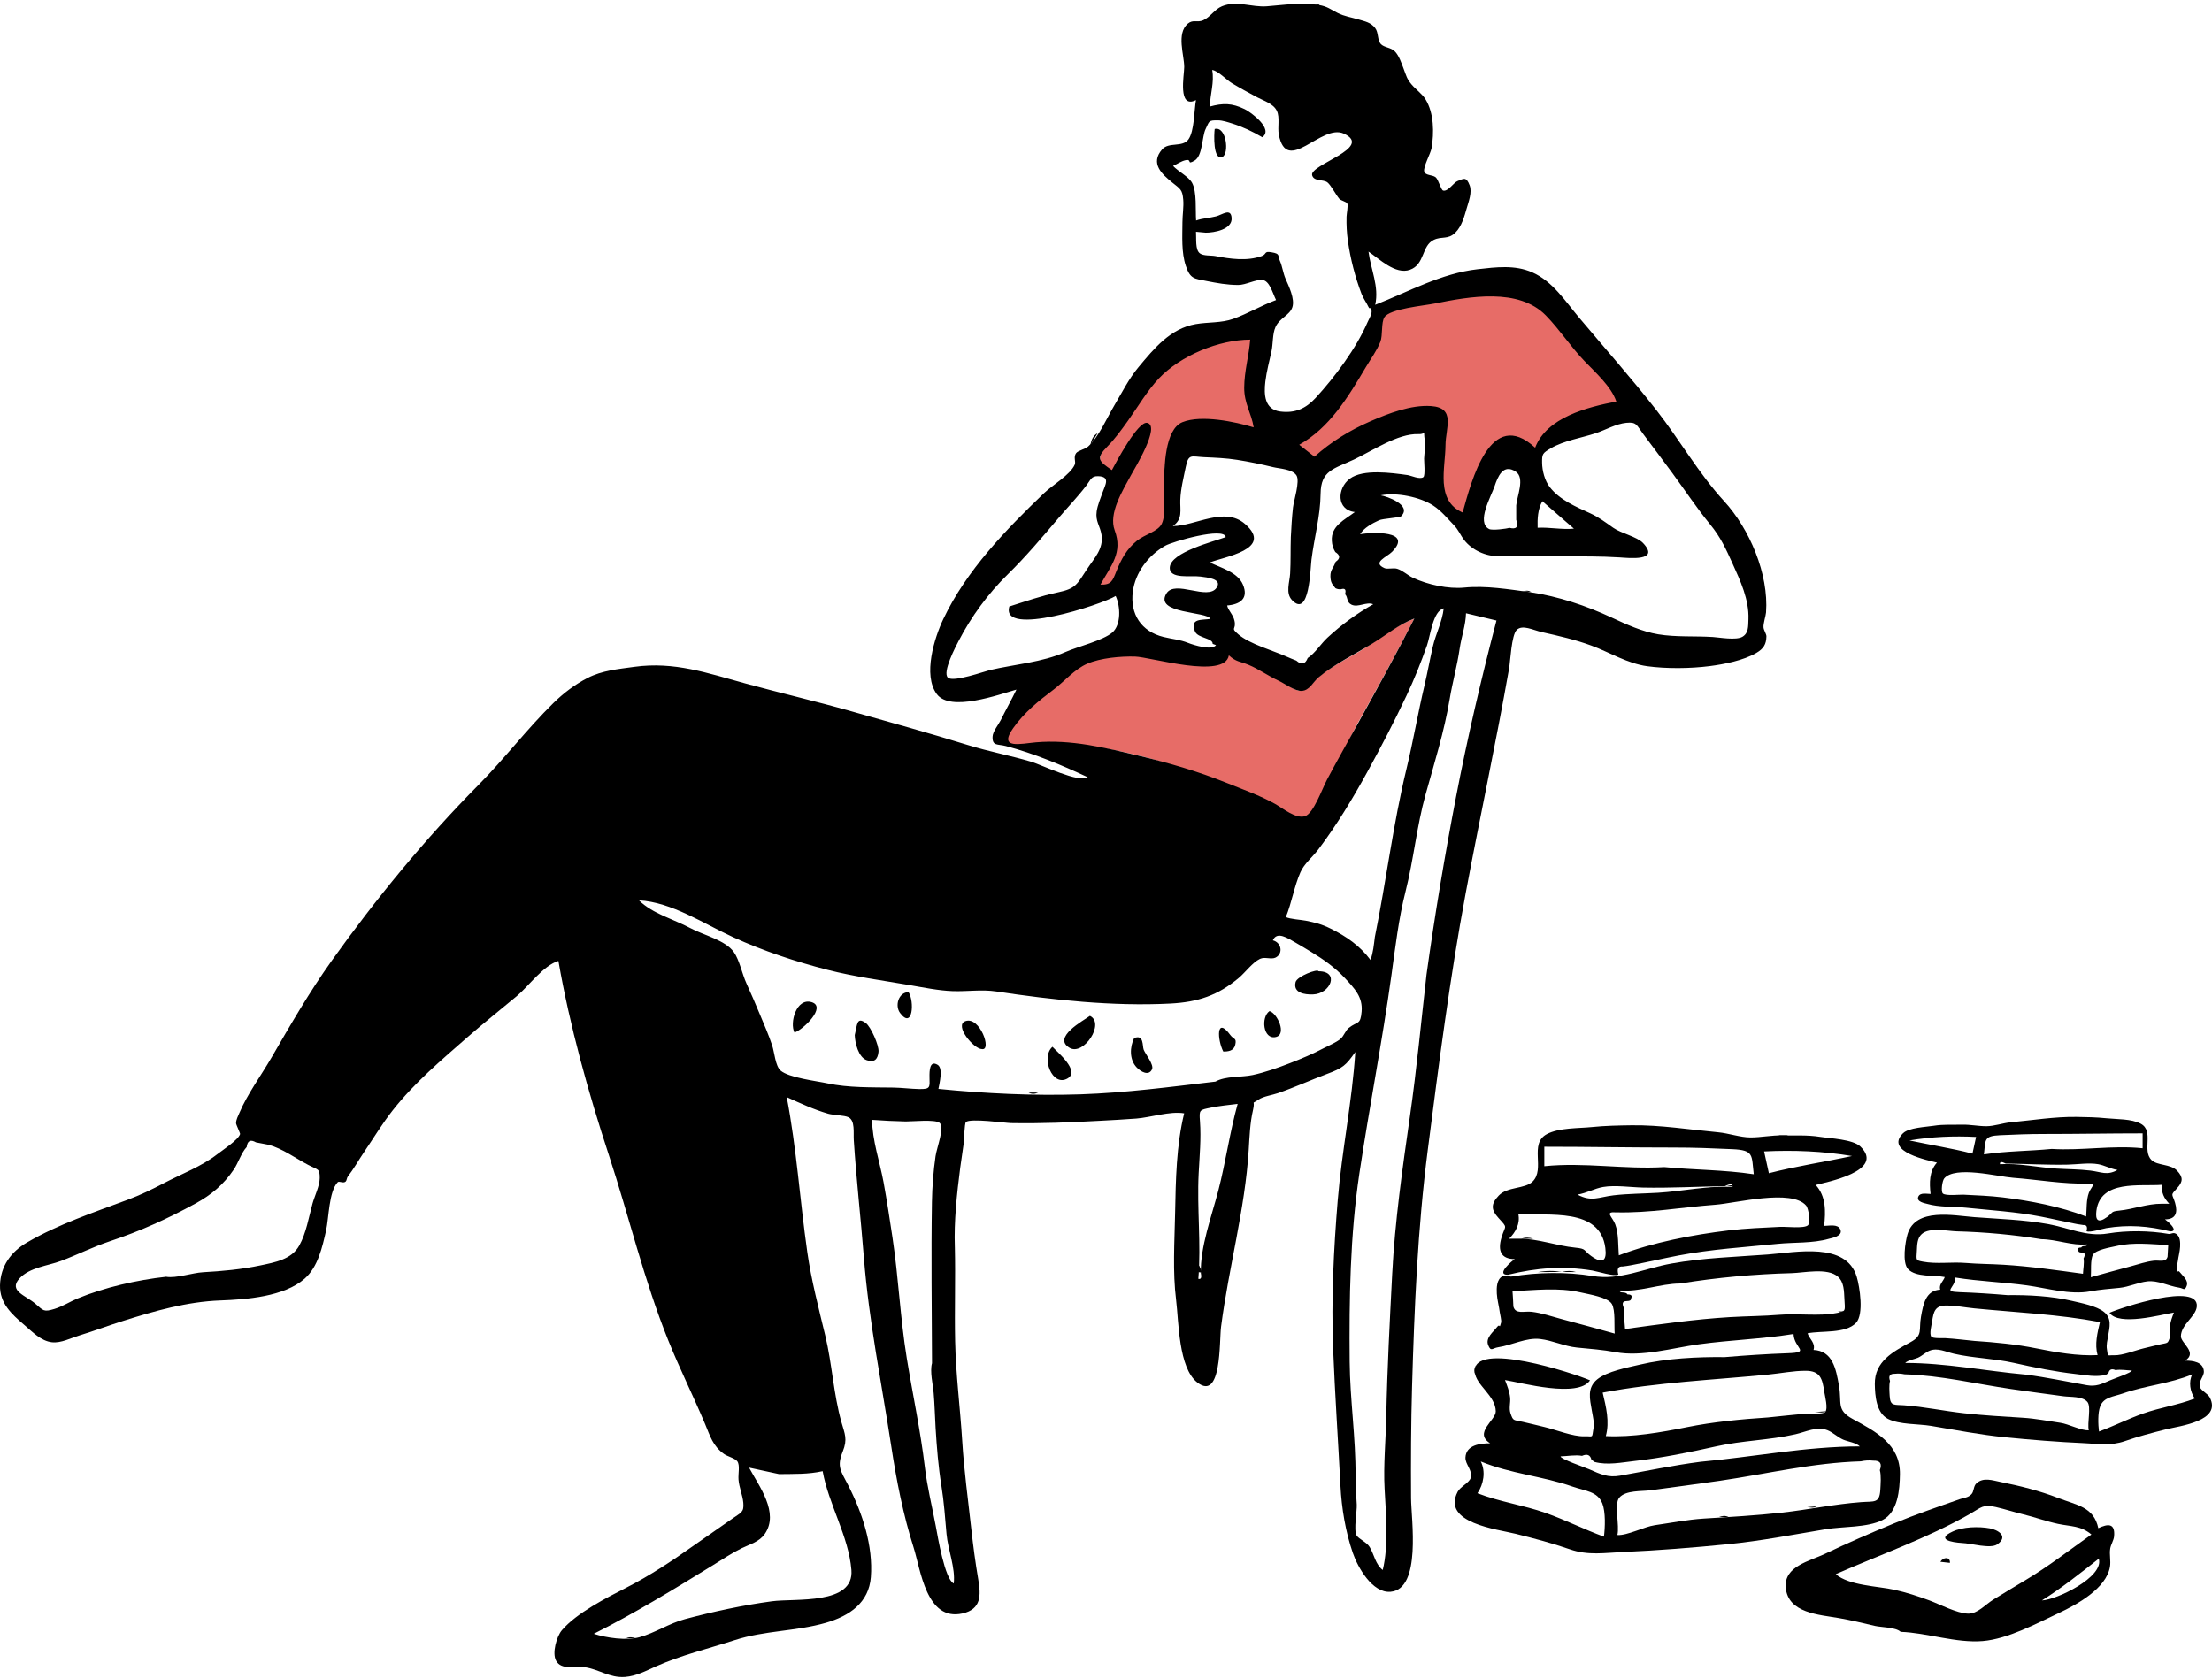 <svg xmlns="http://www.w3.org/2000/svg" width="551" height="418" viewBox="0 0 551 418">
    <g fill="none" fill-rule="evenodd">
        <g fill-rule="nonzero">
            <g>
                <g>
                    <g>
                        <path fill="#E76C67" d="M352.282 153.304c-4.528 8.846-9.312 17.457-14.142 26.142-2.558 4.597-10.805 23.613-12.935 24.34-2.294.782-16.344-7.474-20.377-9.09-7.165-2.875-13.974-5.596-21.46-7.368-8.38-1.985-16.829-3.448-25.523-2.71-3.807.324-10.11 1.243-6.326-4.101 2.76-3.898 5.431-7.487 9.178-10.303 2.728-2.05 6.725-5.809 9.918-7.178 3.35-1.437 8.291-1.119 11.892-1.034 3.892.092 22.444 5.876 23.464-.152 1.892 1.72 2.994 1.054 5.162 1.895 2.444.947 3.968 2.785 6.395 3.895 1.574.72 4.476 3.569 6.226 3.586 2.327.023 2.953-1.902 4.624-3.323 3.744-3.185 8.728-5.28 12.79-8.047 3.576-2.437 6.982-4.978 11.114-6.552zM311.525 83.38c-.318 4.038.773 7.79.746 11.946-.01 1.813-.093 3.625.458 5.372.495 1.566.149 4.38.412 6.02-4.63-1.409-13.23-3.497-17.958-1.598-4.518 1.815-5.087 10.21-5.246 14.293-.109 2.783 1.128 7.07.19 9.735-.436 1.242-.44 1.644-.413 1.755l.004.012c-.09-.045-.452-.045-1.732.878-1.269.914-2.783 1.418-4.037 2.427-2.28 1.838-2.67 3.92-3.795 6.584-1.093 2.587-4.004 4.886-7.254 4.792 2.612-4.73 6.24-9.149 4.158-14.706-1.57-4.194 1.182-9.115 3.347-13.1.717-1.319 8.665-11.428 5.143-12.14-2.286-.464-7.535 10.267-8.54 12.14-2.8-1.892-4.059-4.224-1.903-7.074 1.656-2.188 3.689-4.06 5.3-6.325 2.617-3.678 5.167-8.068 8.275-11.335 5.458-5.736 14.986-9.641 22.845-9.676zm73.352-6.268c3.488 3.339 7.9 6.108 11.27 9.612 2.95 3.067 6.923 8.226 8.325 12.324-7.192 1.385-19.141 5.627-22.005 13.168-11.184-10.26-15.511 8.496-17.73 16.34-6.546-2.83-5.24-12.253-5.154-17.754.067-4.364 2.727-9.53-3.614-9.887-4.74-.266-9.342 1.662-13.616 3.468-5.333 2.253-10.928 5.624-15.235 9.496l-4.489-3.491c7.363-4.13 11.2-12.028 15.51-19.259 1.376-2.305 3.212-4.869 4.214-7.36.694-1.724 1.182-5.202 1.942-6.734 1.196-2.409 12.878-3.072 15.972-3.693 8.17-1.638 17.934-2.62 24.61 3.77z" transform="translate(-1047 -4169) translate(0 -5) translate(0 3944.852) translate(1047 230)"/>
                        <g fill="#000">
                            <path d="M383.015 130.64c3.018-.154 6.022.52 9.04.226l-7.86-6.84c-1.157 2.031-1.242 4.341-1.18 6.614zm-71.592-46.872c-7.81.035-17.338 3.955-22.764 9.68-2.875 3.034-5.25 7.108-7.682 10.517-1.63 2.287-3.222 4.494-5.202 6.504-2.886 2.93-2.06 3.599 1.192 5.805 1.03-1.928 6.487-12.231 8.774-11.768 3.476.705-3.237 11.589-3.97 12.945-2.171 4.011-5.677 9.615-4.102 13.845 2.079 5.585-.935 8.768-3.553 13.527 2.749.08 3.02-.991 3.967-3.334 1.216-3.01 2.544-5.525 5.116-7.606 1.992-1.612 5.251-2.29 6.187-4.236 1.158-2.405.431-7.155.525-9.831.143-4.066.153-13.678 4.637-15.485 4.698-1.893 13.146-.108 17.739 1.294-.574-3.584-2.383-5.924-2.358-9.906.027-4.168 1.175-7.887 1.494-11.95zm-60.003 66.497c4.085-1.292 7.958-2.654 12.162-3.535 4.399-.922 4.693-1.977 7.173-5.746 1.88-2.857 4.16-5.085 3.628-8.584-.342-2.244-1.572-3.338-1.202-5.862.23-1.564.96-3.272 1.488-4.76.647-1.825 1.99-3.895-1.13-3.985-1.724-.05-1.808.858-2.974 2.383-2.151 2.816-4.628 5.374-6.917 8.075-3.977 4.69-8.194 9.681-12.633 14.022-4.887 4.777-9.105 10.538-12.264 16.654-.583 1.129-4.13 7.78-2.617 9.085 1.39 1.198 9.119-1.596 10.528-1.923 6.084-1.41 12.989-1.914 18.736-4.477 2.928-1.306 9.39-2.864 11.703-4.885 2.15-1.878 2.054-6.427.806-9.075-3.492 2.171-28.738 10.361-26.487 2.613zm76.007-37.33c4.076-3.68 8.895-6.631 13.929-8.818 4.503-1.956 10.096-4.137 15.105-3.797 6.241.422 3.633 5.445 3.61 9.723-.029 5.676-2.518 13.852 4.265 16.797 2.214-7.86 6.88-26.444 18.061-16.145 2.857-7.557 13.048-10.115 20.224-11.502-1.301-3.818-5.252-7.274-7.99-10.14-3.426-3.585-6.13-7.786-9.562-11.303-6.78-6.945-19.061-4.715-27.644-2.984-2.865.578-11.171 1.303-12.559 3.406-.87 1.318-.384 4.54-1.03 6.151-.888 2.222-2.407 4.28-3.626 6.332-4.446 7.486-8.968 15.02-16.577 19.307l3.794 2.973zm24.88 40.33c-4.026 1.543-6.987 4.123-10.557 6.296-4.33 2.635-9.405 5.103-13.29 8.358-1.422 1.19-2.22 3.246-4.183 3.38-1.707.116-4.307-1.865-5.82-2.558-2.539-1.164-4.964-2.928-7.514-3.966-2.097-.853-3.025-.678-4.839-2.337-1.017 6.05-19.526.395-23.409.303-3.592-.085-8.52.34-11.863 1.782-3.186 1.375-5.676 4.4-8.403 6.461-3.737 2.827-7.304 5.685-10.056 9.598-3.776 5.364 1.92 3.846 5.719 3.522 8.67-.74 17.104 1.323 25.463 3.314 7.471 1.78 14.85 3.915 22.002 6.8 4.022 1.624 8.256 3.116 12.039 5.226 1.994 1.113 5.229 3.836 7.517 3.051 2.099-.72 4.19-6.73 5.463-9.132 2.47-4.66 5.07-9.242 7.621-13.857 4.82-8.718 9.593-17.362 14.11-26.242zM302.773 268.64c2.48-1.424 6.524-1.04 9.267-1.637 3.1-.674 6.217-1.772 9.173-2.917 2.993-1.159 5.821-2.345 8.556-3.795 1.251-.663 2.918-1.317 4.074-2.237.932-.742 1.271-2.12 2.13-2.792 2.24-1.756 2.9-.655 3.2-4.042.326-3.68-1.74-5.763-4.312-8.516-2.302-2.464-5.293-4.594-8.186-6.328-1.28-.766-2.647-1.629-3.953-2.36-1.976-1.109-4.624-2.951-5.66-.573 2.159.55 2.635 3.306.686 4.296-1.07.544-2.69-.254-3.897.324-1.863.892-3.656 3.383-5.25 4.724-5.235 4.403-10.24 6.054-17.092 6.408-14.316.737-29.308-.894-43.348-3.014-3.614-.547-7.221.045-10.869-.085-3.548-.127-7.248-.903-10.737-1.501-6.72-1.154-13.802-2.103-20.417-3.8-8-2.052-16.027-4.707-23.538-8.145-7.205-3.299-15.348-8.749-23.44-9.169 3.453 3.378 8.628 4.68 12.781 6.905 3.395 1.818 8.704 2.985 10.85 5.98 1.396 1.95 2.096 5.531 3.15 7.817 1.167 2.53 2.243 5.1 3.323 7.668 1.085 2.584 2.215 5.169 3.096 7.83.545 1.65.78 5.073 2.068 6.202 2.055 1.801 8.932 2.6 11.701 3.2 5.17 1.12 11.068.97 16.342 1.048 2.18.032 4.376.329 6.458.37 2.925.055 2.646-.45 2.604-2.987-.024-1.524.007-4.294 2.046-3.04 1.39.856.433 4.642.176 5.988 11.64 1.158 23.786 1.74 35.37 1.353 11.394-.381 22.393-1.85 33.648-3.175zm52.57-26.699c2.053-14.737 4.556-29.72 7.358-44.267 2.83-14.7 6.235-29.266 10.064-43.91l-7.587-1.812c-.094 3.085-1.139 5.766-1.584 8.837-.614 4.24-1.79 8.356-2.492 12.581-1.336 8.033-3.812 15.892-5.993 23.724-2.222 7.985-2.965 16.212-5.007 24.237-1.684 6.612-2.544 13.894-3.483 20.691-2.28 16.49-5.53 33.011-8.002 49.509-2.319 15.467-2.551 31.25-2.418 46.861.082 9.532 1.537 19.036 1.461 28.58-.018 2.36.18 4.711.303 7.067.087 1.662-.807 6.269-.05 7.66.48.882 2.541 1.695 3.27 2.919 1.155 1.936 1.398 4.25 3.251 5.716 1.502-6.054.792-14.045.464-20.223-.318-5.953.3-12.106.42-18.15.238-11.858.867-23.542 1.475-35.405.667-13.01 2.564-26.336 4.416-39.248 1.685-11.74 2.81-23.69 4.133-35.367zM300.365 57.123l-2.444-.227c.122 1.715-.24 4.492.97 5.386.916.678 2.772.456 3.884.672 3.642.712 7.864 1.307 11.48.01 1.405-.503.502-1.292 2.437-.964 2.33.396 1.48.764 2.153 2.217.518 1.121.785 3.03 1.373 4.375.788 1.802 2.384 5.025 1.702 7.105-.663 2.022-3.138 2.633-4.19 4.922-.782 1.703-.597 4.177-1.004 6.052-.542 2.501-1.227 4.992-1.53 7.54-.381 3.208-.25 6.973 3.728 7.47 3.693.463 6.333-.723 8.81-3.41 4.729-5.13 10.129-12.371 12.907-18.824.325-.754 1.123-2.012 1.012-2.819-.22-1.596-.316.02-.822-1.09-.484-1.06-1.242-2.02-1.688-3.197-1.605-4.226-2.742-8.656-3.385-13.13-.291-2.025-.39-4.027-.34-6.074.017-.698.437-2.796.187-3.274-.256-.485-1.586-.709-2-1.19-.77-.892-2.09-3.41-2.942-4.077-1.048-.82-3.393-.17-3.818-1.802-.681-2.611 15.433-6.864 7.905-10.348-5.62-2.602-14.242 10.548-16.207.2-.341-1.792.308-4.225-.48-5.867-.869-1.816-3.236-2.494-4.89-3.378-2.11-1.126-4.241-2.284-6.292-3.517-1.406-.846-3.433-3.091-4.93-3.297.59 3.048-.54 6.069-.56 9.11 3.244-.877 5.475-.895 8.676.664 1.524.742 7.267 4.953 4.358 6.979-2.358-1.393-4.88-2.6-7.507-3.419-1.037-.323-2.331-.763-3.433-.785-2.56-.052-2.2.216-3.16 2.144-.926 1.857-.727 6.7-2.76 7.887-2.103 1.226-.481-.49-2.277-.094-1.024.226-2.14.987-3.077 1.417 1.284 1.393 3.877 2.664 4.729 4.212 1.242 2.255.811 6.921 1.006 9.389 1.627-.582 3.34-.606 4.988-1.038 1.55-.406 3.7-2.167 3.861.421.18 2.884-4.381 3.649-6.43 3.649zm21.172 75.924c.127-2.492.266-4.983.543-7.464.187-1.667 1.77-6.5.876-7.964-.974-1.592-4.236-1.693-5.806-2.075-3.01-.733-5.896-1.334-8.955-1.818-2.813-.445-5.464-.539-8.299-.668-3.087-.139-3.852-.958-4.534 2.442-.537 2.673-1.256 5.456-1.356 8.193-.094 2.569.682 4.799-1.866 6.53 5.595 0 12.881-4.977 17.986-.527 7.303 6.364-5.406 8.198-8.757 9.603 2.786 1.352 6.922 2.415 8.233 5.505 1.472 3.463-.664 4.936-3.931 5.213.307 1.335 1.483 2.202 1.834 3.807.513 2.354-1.152 1.574.972 3.395 2.797 2.397 8.555 4 11.985 5.525.804.36 1.617.696 2.439 1.011 1.285 1.143 2.233.926 2.846-.653 1.76-1.113 3.326-3.596 4.887-5.04 3.473-3.214 7.306-6.034 11.433-8.355-1.711-.708-3.757.892-5.399.113-1.327-.63-.827-1.774-1.621-2.632.318-1.118-.018-1.527-1.01-1.227-.495.053-.956-.03-1.382-.25-.83-1.029-1.203-1.365-1.259-2.953-.058-1.684.919-2.279 1.293-3.627 1.218-.83 1.19-1.644-.083-2.443-.523-.855-.809-1.782-.856-2.783-.242-3.715 3.151-5.212 5.74-7.177-4.635-.51-4.458-5.94-1.252-8.314 3.324-2.461 10.361-1.454 14.38-.899.836.115 3.093 1.192 3.938.506.519-.421.153-3.98.177-4.608.054-1.426.4-3.126.173-4.544-.476-2.97.533-1.474-1.607-1.557-5.093-.198-11.578 4.245-16.058 6.339-5.015 2.344-8.238 2.705-8.29 8.517-.05 5.503-1.595 10.987-2.27 16.403-.294 2.365-.504 14.653-4.837 10.118-1.68-1.758-.603-4.463-.478-6.633.17-2.985.069-6.016.171-9.009zM41.381 317.275c2.48.44 6.518-.983 9.222-1.132 4.73-.26 9.6-.71 14.233-1.693 3.625-.77 7.755-1.447 9.71-4.952 1.748-3.134 2.365-7.057 3.307-10.477.5-1.815 1.789-4.448 1.789-6.326 0-2.442-.33-1.96-2.878-3.297-3.226-1.69-6.365-4.047-9.844-5.007-1.052-.205-2.105-.406-3.16-.604-1.363-.79-2.132-.401-2.31 1.165-1.331 1.402-2.111 3.986-3.228 5.625-2.546 3.739-5.569 6.286-9.518 8.442-7.106 3.878-13.728 6.872-21.34 9.407-4.194 1.398-8.062 3.359-12.162 4.9-3.284 1.234-7.818 1.61-10.34 4.357-2.848 3.1 1.528 4.226 3.96 6.322 1.993 1.717 2.032 2.111 4.758 1.278 2.031-.622 3.831-1.81 5.782-2.615 6.68-2.757 14.766-4.591 22.02-5.393zm152.68 49.167l-7.47-1.614c2.448 4.568 7.598 11.25 3.902 16.537-1.382 1.975-3.68 2.538-5.732 3.54-2.485 1.212-4.778 2.766-7.127 4.21-9.684 5.96-19.527 12.001-29.731 17.114 3.194 1.03 8.106 1.743 11.396.845 3.832-1.045 7.379-3.446 11.312-4.495 7.057-1.882 14.485-3.484 21.654-4.45 5.86-.789 20.529.994 19.816-7.812-.676-8.36-5.674-16.337-7.161-24.602-3.65.81-7.131.668-10.86.727zm148.406-133.816c2.838-13.917 4.533-28.07 7.88-41.888 1.67-6.893 2.847-13.88 4.478-20.775.76-3.208 1.333-6.447 2.072-9.649.749-3.24 2.36-6.233 2.729-9.583-2.712.67-3.34 6.876-4.162 9.21-1.508 4.284-3.152 8.4-5.09 12.501-3.08 6.519-6.349 12.807-9.824 19.127-3.663 6.666-7.533 13.076-12.11 19.163-1.504 2-3.545 3.568-4.514 5.761-1.525 3.452-2.166 7.565-3.622 11.157 1.026.52 3.675.65 4.932.898 2.339.46 3.978.87 6.224 1.982 3.958 1.958 7.283 4.278 9.927 7.8.664-1.808.837-3.79 1.08-5.704zM232.16 338.811c-.047-13.403-.238-26.921-.018-40.225.06-3.695.362-7.68.898-11.346.337-2.304 2.318-7.202 1.015-8.307-1.112-.945-6.987-.322-8.428-.356-2.797-.065-5.584-.19-8.385-.4 0 4.968 1.942 10.609 2.844 15.523.842 4.583 1.533 9.192 2.228 13.797 1.502 9.971 1.93 20.08 3.562 30.078 1.478 9.065 3.428 18.093 4.504 27.156.59 4.976 1.784 9.67 2.712 14.642.485 2.594 2.252 13.273 4.477 14.324.47-3.832-1.451-8.458-1.796-12.332-.355-4-.63-8.026-1.279-12.046-.762-4.72-1.147-9.557-1.44-14.335-.178-2.924-.232-5.84-.485-8.76-.183-2.121-.986-5.334-.41-7.413zm69.906-179.231c.093-1.46-3.688-1.4-4.392-3.078-1.428-3.407 1.827-2.794 3.83-3.146-.715-1.895-14.08-1.205-10.966-6.319 2.16-3.548 10.351 1.883 12.54-1.489 1.44-2.215-2.477-2.52-4.03-2.741-2.336-.335-7.841.746-7.66-2.284.228-3.806 10.93-6.434 13.932-7.552-.332-2.607-13.213 1.099-15.077 2.155-4.22 2.392-7.452 6.683-8.07 11.452-.722 5.55 2.094 9.92 7.641 11.281 2.313.568 4.023.631 6.162 1.485 1.409.56 5.966 1.96 6.93.544l-.84-.308zm75.616-34.514c.213-2.37 2.21-6.83-.09-8.388-3.22-2.179-4.553 1.412-5.283 3.568-.892 2.634-4.641 9.08-1.362 10.721.762.381 4.376-.063 5.014-.314 1.776.462 2.349-.202 1.72-1.995v-3.592zm-78.556 191.363c-.202-6.476 2.7-14.262 4.345-20.606 1.864-7.187 2.847-14.517 4.822-21.626-2.198.265-4.415.48-6.586.921-2.962.601-3.015.507-2.802 3.41.317 4.36-.099 8.634-.324 12.992-.451 8.725.648 17.595-.083 26.265.652.166.86-.286.628-1.356zm82.006-169.738c7.116 1.089 13.936 3.343 20.412 6.372 3.57 1.67 7.5 3.463 11.49 4.13 4.431.741 9.13.393 13.657.68 1.595.1 5.789.875 7.345-.063 1.54-.93 1.42-2.503 1.492-4.38.187-4.826-2-9.552-3.966-13.883-1.686-3.715-2.961-6.551-5.578-9.747-3.361-4.105-6.288-8.534-9.435-12.819-2.374-3.229-4.772-6.412-7.19-9.638-1.73-2.31-1.649-3.104-4.257-2.846-2.568.255-5.154 1.772-7.573 2.576-3.59 1.193-7.938 1.848-11.212 3.756-2.117 1.233-2.211 1.46-2.187 3.614.023 2.005.67 4.45 1.87 6.02 2.495 3.256 6.63 4.98 10.177 6.605 2.053.94 3.826 2.272 5.654 3.568 1.968 1.398 5.94 2.221 7.446 3.814 4.386 4.639-3.598 3.721-5.828 3.581-4.814-.302-9.602-.256-14.451-.26-5.294-.003-10.544-.25-15.763-.077-3.056.1-6.563-1.448-8.544-4.03-.958-1.251-1.332-2.433-2.586-3.73-1.643-1.7-3.072-3.49-5.07-4.805-3.271-2.152-9.214-3.369-13.107-2.566 1.394.195 7.95 2.425 5.064 5.228-.351.342-4.57.565-5.486.986-1.654.759-3.74 1.862-4.71 3.465 2.826-.473 13.304-1.02 7.958 4.396-1.312 1.33-5.079 2.657-1.873 4.07.736.326 2.21-.134 3.158.159 1.409.436 2.56 1.601 3.88 2.223 3.745 1.764 8.905 2.853 12.813 2.466 5.403-.535 11.033.429 16.4 1.135zm-143.283 163.21c.184 7.782-.097 15.609.07 23.425.177 8.348 1.248 16.53 1.76 24.793.458 7.407 1.459 14.672 2.272 22.043.468 4.246 1.007 8.306 1.726 12.52.673 3.942.788 7.417-3.93 8.477-9.019 2.028-10.42-10.938-12.163-16.4-2.603-8.153-4.271-16.712-5.56-25.163-2.4-15.74-5.592-31.261-6.838-47.135-.766-9.774-1.879-19.45-2.51-29.215-.123-1.913.365-4.862-1.317-5.714-1.012-.512-3.798-.516-5.074-.887-3.558-1.034-6.84-2.557-10.311-4.137 2.464 12.871 3.277 25.678 5.125 38.662.98 6.89 2.857 14.028 4.483 20.81 1.685 7.026 2.06 14.592 4.003 21.465.856 3.03 1.581 4.265.339 7.374-1.525 3.817-.514 4.73 1.398 8.479 3.516 6.897 6.2 15.036 5.604 22.811-.486 6.35-5.288 9.674-11.236 11.387-7.44 2.143-15.232 1.89-22.717 4.323-6.522 2.12-13.148 3.685-19.48 6.483-2.554 1.128-4.98 2.467-7.816 2.674-3.89.282-6.512-1.973-10.185-2.443-2.296-.293-5.657.802-6.98-1.603-1.048-1.907.138-6.066 1.455-7.6 3.697-4.313 11.101-8.071 16.087-10.616 5.747-2.933 11.307-6.604 16.632-10.389 3.227-2.295 6.518-4.497 9.743-6.796 2.134-1.522 2.944-1.532 2.726-3.949-.173-1.928-1.043-3.798-1.195-5.772-.116-1.512.414-3.573-.301-4.56-.526-.728-2.501-1.242-3.278-1.793-2.84-2.011-3.484-4.5-4.774-7.559-2.929-6.949-6.294-13.703-9.122-20.707-6.073-15.04-9.778-30.855-14.813-46.201-5.143-15.68-9.742-32.14-12.575-48.406-3.79 1.152-7.367 6.252-10.386 8.776-4.078 3.41-8.256 6.708-12.256 10.211-6.555 5.744-13.192 11.33-18.61 18.208-2.609 3.313-4.746 6.878-7.109 10.358-1.364 2.01-2.637 4.287-4.115 6.2-.237.307-.244.937-.5 1.198-.563.575-1.638-.19-1.999.188-2.227 2.327-2.198 8.935-2.892 12.006-.956 4.232-2.03 9.098-5.337 12.014-5.109 4.505-14.53 5.203-20.995 5.437-8.296.3-16.345 2.61-24.216 5.092-3.672 1.157-7.248 2.51-10.933 3.634-2.12.647-4.538 1.937-6.801 1.688-2.73-.298-4.886-2.593-6.885-4.3-3.2-2.728-6.161-5.418-6.06-9.895.117-4.74 2.687-8.317 6.735-10.671 7.825-4.552 16.578-7.469 25.012-10.614 3.233-1.206 6-2.54 9.09-4.164 4.368-2.294 9.395-4.167 13.27-7.196 1.142-.894 5.34-3.632 5.698-5.045.047-.184-1.002-2.34-1.006-2.682-.01-.88.51-1.833.831-2.586 2.018-4.74 5.404-9.306 7.992-13.776 4.74-8.189 9.497-16.42 14.993-24.122 10.958-15.354 23.267-30.388 36.553-43.791 6.477-6.534 12.074-13.946 18.642-20.39 2.602-2.552 5.349-4.63 8.555-6.287 3.575-1.847 7.586-2.209 11.683-2.773 9.928-1.365 18.22 1.57 27.54 4.123 8.811 2.414 17.633 4.45 26.493 6.964 9.731 2.76 19.362 5.409 29.063 8.418 5.183 1.607 10.515 2.594 15.722 4.137 2.508.742 11.988 5.394 14.078 3.866-6.586-3.088-13.332-5.903-20.379-7.766-2.074-.549-3.4.058-3.323-2.322.043-1.299 1.503-3.052 2.029-4.12 1.259-2.56 2.684-5.06 3.916-7.627-4.467 1.267-16.473 5.654-19.84 1.12-3.522-4.747-.581-14.052 1.627-18.7 5.763-12.13 15.565-22.253 25.115-31.397 2.066-1.978 6.52-4.56 7.62-7.077.335-.766-.393-1.891.362-2.886.45-.591 2.253-.996 2.975-1.633 2.626-2.323 4.72-7.21 6.536-10.256 1.9-3.19 3.612-6.643 6-9.504 3.907-4.68 7.94-9.64 14.265-10.733 3.102-.537 6.397-.25 9.37-1.321 3.596-1.295 7.013-3.335 10.643-4.676-.9-1.85-1.63-4.793-3.378-4.994-1.683-.196-4.151 1.25-6.077 1.24-2.812-.016-5.213-.466-7.927-1.001-3.005-.594-3.994-.486-5.09-3.742-1.148-3.411-.859-7.373-.849-10.916.005-1.731.348-3.88.2-5.58-.22-2.56-.719-2.658-2.728-4.287-2.51-2.034-5.603-4.727-2.529-8.261 1.661-1.91 5.075-.425 6.547-2.477 1.498-2.09 1.426-7.342 1.882-9.797-4.62 2.269-2.926-6.214-2.927-8.255 0-2.97-1.992-8.311.875-10.782 1.333-1.148 2.323-.199 3.847-.858 1.738-.752 2.833-2.726 4.683-3.49 3.676-1.522 7.43.31 11.205.007 4.33-.346 8.582-1.015 12.936-.32 2.063.327 2.93 1.11 4.676 1.988 1.678.844 3.381 1.075 5.204 1.618 1.622.483 3.044.728 4.14 2.14.867 1.117.514 2.997 1.389 3.96.863.95 2.57.811 3.599 1.938.987 1.082 1.578 2.87 2.09 4.216.695 1.813.776 2.494 1.997 3.945 1.064 1.267 2.597 2.285 3.485 3.73 2.093 3.405 2.147 8.329 1.478 12.16-.226 1.304-2.119 4.676-1.822 5.786.281 1.056 2.056.778 2.86 1.446.694.578 1.304 3.15 1.852 3.307 1.183.339 2.642-1.995 3.538-2.345 1.557-.609 2.21-1.233 3.072 1.06.64 1.703-.251 4.013-.72 5.638-.597 2.068-1.256 4.558-2.837 6.122-1.86 1.838-3.347.833-5.398 1.823-3.074 1.484-2.167 6.124-5.949 7.45-3.604 1.263-7.575-2.712-10.3-4.539.564 4.436 2.69 8.71 1.67 13.257 8.288-3.245 16.487-7.85 25.52-8.865 4.607-.518 9.26-1.13 13.608.78 5.09 2.237 8.208 7.17 11.654 11.268 6.474 7.704 13.118 15.191 19.332 23.143 5.7 7.294 10.505 15.745 16.78 22.575 6.36 6.926 11.162 18.163 10.465 27.753-.063.866-.734 2.833-.629 3.766.082.715.733 1.622.722 2.198-.035 1.94-.677 3.058-2.528 4.135-3.21 1.867-7.992 2.813-11.619 3.276-4.819.616-10.72.682-15.542.025-4.973-.68-9.343-3.46-13.916-5.141-4.011-1.475-8.04-2.396-12.254-3.337-2.325-.52-4.899-1.956-6.335-.565-1.32 1.278-1.594 7.837-1.9 9.58-3.336 18.903-7.298 37.165-10.808 55.971-3.978 21.316-6.698 42.624-9.464 64.12-2.515 19.542-3.336 39.304-3.899 58.827-.268 9.312-.307 18.525-.25 27.846.032 5.22 2.643 22.641-5.1 23.308-4.551.393-8.191-6.126-9.41-9.68-1.833-5.342-2.787-11.094-3.079-16.705-.59-11.359-1.366-22.726-1.824-34.09-.497-12.31.135-24.849 1.148-37.12 1.02-12.352 3.588-24.525 4.375-36.896-2.363 3.37-3.12 4.003-7.056 5.47-4.12 1.538-8.082 3.355-12.239 4.788-1.414.487-3.62.792-4.78 1.59-2.139 1.472-.734-.198-1.417 2.667-.73 3.061-.867 6.736-1.06 9.881-.911 14.761-5.004 29.418-6.891 44.1-.456 3.546.194 18.595-5.912 13.852-4.703-3.652-4.61-15.125-5.278-20.5-.89-7.163-.395-14.528-.254-21.735.16-8.208.298-16.816 2.258-24.83-3.506-.6-8.384 1.033-11.914 1.308-3.057.238-6.103.39-9.142.556-7.248.398-14.714.715-22.085.573-1.342-.026-10.108-1.252-11.228-.264-.364.321-.475 4.737-.543 5.277-.258 2.029-.608 4.056-.869 6.074-.832 6.45-1.584 13.377-1.345 19.825z" transform="translate(-1047 -4169) translate(0 -5) translate(0 3944.852) translate(1047 230)"/>
                            <g>
                                <path d="M5.662 91.682c5.531 2.16 11.402 2.944 16.98 4.912 4.988 1.76 9.619 4.124 14.53 5.912.287-2.276.44-6.13-.402-8.276-1.19-3.037-4.325-3.112-7.411-4.194-7.512-2.633-15.413-3.188-22.87-6.264 1.277 2.455.706 5.707-.827 7.91m95.488-7.943c-11.947.35-23.364 3.128-35.138 4.846-5.73.835-11.464 1.581-17.199 2.361-2.207.3-6.23-.054-7.833 1.855-1.33 1.582.127 6.979-.463 9.297 2.415.178 6.702-2.076 9.323-2.45 4.08-.579 8.108-1.391 12.232-1.65 6.53-.41 12.947-.76 19.467-1.487 6.63-.738 13.045-2.11 19.727-2.612 3.249-.244 4.556.364 4.747-3.062.075-1.34.26-3.583-.117-4.904.601-1.624.068-2.412-1.6-2.366-1.058-.12-2.106-.062-3.146.172M78.044 72.802c3.23-.302 6.475-.736 9.713-.918.657-.038 3.988.163 4.533-.447.77-.863-.088-4.02-.23-4.997-.48-3.322-1.01-5.253-4.637-5.26-3.06-.008-6.228.639-9.277.937-13.838 1.355-27.606 1.928-41.291 4.501.833 3.545 1.779 7.201.783 10.826 6.565.339 13.772-.924 20.188-2.219 6.558-1.323 13.516-1.98 20.218-2.423M56.142 39.43c-4.944.022-10.17 2.198-15.048 1.713-.073.907 1.488.154 1.92 1.003.92.002 1.241.302.96.902.017.409-.192.649-.628.718-.216.02-.43.038-.645.056-.944.03-1.099.666-.463 1.91-.273 1.538.136 3.494.195 5.039 8.768-1.192 17.285-2.432 26.114-2.964 4.168-.251 8.334-.25 12.497-.593 4.58-.377 9.58.431 14.058-.426 2.394-.458 2.143-.426 1.969-3.537-.107-1.89-.067-4.133-1.607-5.511-2.572-2.302-8.428-.972-11.503-.89-9.262.244-18.68 1.104-27.82 2.58m5.062 44.42c13.244-1.202 26.39-3.834 39.709-3.834-.942-.94-2.993-1.183-4.165-1.696-1.337-.584-2.598-1.83-3.904-2.34-2.621-1.026-5.288.399-7.98 1.014-6.493 1.486-13.156 1.537-19.66 2.994-6.723 1.506-13.535 2.895-20.382 3.66-3.261.365-6.76 1.104-9.982.244-.26-.187-.524-.374-.785-.56-.282-1.199-1.063-1.518-2.345-.96-1.629-.31-3.703.09-5.342.13-.066.655 5.99 2.707 7.145 3.215 2.782 1.224 4.67 2.12 7.64 1.596 6.692-1.18 13.274-2.59 20.05-3.463m-46.59-38.691c.517 2.016 2.69 1.099 4.562 1.32 2.511.298 5.01 1.164 7.442 1.817 4.418 1.186 8.837 2.356 13.236 3.61-.174-1.776.22-5.817-.72-7.392-.984-1.65-5.655-2.374-7.83-2.878-5.482-1.267-11.338-.546-16.908-.28.098 1.267.171 2.533.217 3.803m52.662 12.613c5.202-.44 10.41-.783 15.626-.966 5.964-.209 1.63-1.16 1.503-4.795-7.839 1.25-15.747 1.496-23.561 2.564-6.474.885-14.187 3.197-20.79 1.955-3.115-.585-6.295-.811-9.608-1.142-3.126-.312-6.075-1.767-9.163-2.129-3.466-.406-7.007 1.541-10.455 2.055-1.462.219-1.802 1.209-2.492-.549-.715-1.823 1.334-3.313 2.142-4.403.942-1.274.55.794 1.074-1.195.147-.557-.25-1.957-.324-2.557-.185-1.518-.662-3.165-.736-4.68-.069-1.39-.08-3.514 1.43-4.326.923-.496 1.577.227 2.381.087 6.278-1.091 13.662-1.18 20.028-.128 6.901 1.141 12.842-1.88 19.644-3.104 7.98-1.437 16.044-1.652 24.093-2.26 6.882-.518 19.456-3.21 22.078 5.574.742 2.488 1.824 9.34-.174 11.457-2.62 2.78-8.69 1.893-12.079 2.616.507 1.441 2.016 2.42 1.494 4.137 4.75.224 5.59 4.706 6.334 8.892.77 4.33-.732 6.05 3.41 8.305 5.771 3.142 11.886 6.316 11.772 13.8-.056 3.762-.478 9.437-4.344 11.389-3.783 1.91-9.942 1.587-14.11 2.28-8.073 1.343-16.174 2.919-24.296 3.725-8.649.86-17.44 1.564-26.103 1.948-4.72.21-8.797.922-13.356-.665-4.481-1.56-8.865-2.7-13.49-3.858-4.564-1.142-18.538-2.681-14.466-10.482.651-1.248 2.878-2.24 3.238-3.42.58-1.904-1.38-3.39-1.298-5.11.15-3.148 3.704-3.543 6.158-3.543-4.206-2.628 1.426-5.74 1.393-7.972-.059-3.932-4.953-6.484-5.23-9.78-.673-8.02 24.792.33 28.712 2.066-3.017 4.47-17.013.602-21.182-.076.569 1.493 1.112 2.834 1.277 4.363.133 1.245-.343 2.668.093 3.921.688 1.982.664 1.603 3.1 2.143 1.801.4 3.583.861 5.38 1.284 2.758.65 7.097 2.396 9.83 2.3 2.398-.083 1.925.66 2.364-2 .237-1.43-.167-2.95-.408-4.351-.503-2.936-1.24-5.714 1.326-7.82 2.447-2.01 7.604-2.966 10.604-3.674 6.66-1.572 14.348-1.957 21.181-1.876" transform="translate(-1047 -4169) translate(0 -5) translate(0 3944.852) translate(1047 230) translate(362.364 279.522)"/>
                                <path d="M98.967 7.666c-7.234-1.211-14.583-1.51-21.902-1.143l1.19 5.427c6.857-1.764 13.813-2.798 20.712-4.284zM40.149 21.703c-2.9-.213-.883 1.084-.166 2.98.88 2.332.691 5.278.894 7.732 8.487-3.234 18.362-5.127 27.386-6.215 4.28-.516 8.62-.664 12.924-.885 1.272-.065 5.866.468 6.797-.388.69-.636.206-4.144-.458-4.918-3.612-4.207-17.574-.574-22.625-.198-8.282.619-16.412 2.097-24.752 1.892zm12.055-11.274c7.515.722 14.771.653 22.287 1.778-.57-4.773.111-5.992-5.308-6.245-4.83-.225-9.644-.407-14.45-.405-10.81.006-21.594-.2-32.415-.2v4.85c10.008-1.024 19.857.825 29.886.222zM16.066 28.267c4.742-.02 9.225 1.768 13.968 2.232 2.84.277 1.947.63 3.917 2.053 3.067 2.219 3.95 1.037 3.566-1.978-1.303-10.197-14.225-7.91-21.672-8.477.49 2.431-.635 4.494-2.293 6.17h2.514zM67.33 15.174c-6.822.111-13.652.498-20.426.357-3.033-.064-6.961-.664-9.933-.147-2.177.378-3.998 1.486-6.386 1.898 3.508 1.887 5.286.612 8.973.182 3.684-.428 7.423-.42 11.123-.643 6.075-.368 12.55-1.822 18.535-1.427.11-.842-.519-.915-1.886-.22zM13.222 37.261c-3.13-.007 1.177-3.564 1.742-3.916-3.465 0-4.304-2.077-3.3-5.413.946-3.143 1.646-2.18-.735-4.798-1.791-1.97-2.062-3.422.05-5.625 2.15-2.241 6.502-1.607 8.406-3.457 3.243-3.149-.941-9.42 3.551-11.833C25.973.589 30.868.791 34.221.447 37.46.114 40.815.05 44.078.006c7.11-.098 14.497 1.094 21.577 1.75 2.58.238 5.483 1.28 8.026 1.282 2.593.003 5.31-.575 7.987-.508 3.113.078 6.111-.151 9.321.36 2.46.391 8.202.597 10.082 2.424 6.264 6.088-8.59 8.883-11.146 9.567 2.601 2.848 2.493 6.612 2.1 10.196 1.24 0 3.374-.538 4.015.85.796 1.722-2.15 2.17-2.847 2.371-4.008 1.156-8.698.84-12.829 1.26-8.257.84-16.414 1.324-24.586 2.887-3.982.761-7.94 1.704-11.92 2.446-.687.128-1.378.23-2.072.308-1.065-.09-1.409.577-1.033 2.007-1.105.539-5.223-.805-6.497-1.01-7.29-1.182-13.811-.691-21.034 1.065zM160.431 107.994c-4.702 3.697-9.073 7.186-14.165 10.398 3.6-.112 15.57-5.847 14.165-10.398m-1.837-6.026c-2.566-2.203-5.115-1.978-8.291-2.646-2.926-.615-5.768-1.674-8.687-2.379-2.29-.553-4.558-1.3-6.841-1.823-3.224-.739-3.541.074-6.506 1.762-10.513 5.986-22.277 10.104-33.35 14.963 3.251 2.86 10.565 2.983 14.628 3.895 2.967.665 5.79 1.575 8.632 2.628 2.645.982 6.908 3.24 9.699 3.314 2.355.064 4.27-2.252 6.298-3.5 2.667-1.641 5.323-3.254 8.011-4.855 5.69-3.387 11.009-7.537 16.407-11.359m-47.51 24.248c-1.213-1.166-4.866-1.115-6.388-1.471-2.997-.7-5.95-1.427-8.988-1.953-4.929-.852-12.715-1.233-13.25-7.623-.447-5.31 5.974-6.57 9.73-8.368 5.648-2.707 11.41-5.204 17.201-7.59 5.43-2.237 10.939-4.13 16.467-6.062 1.078-.377 1.954-.325 2.834-1.188.694-.68.48-2.001 1.24-2.712 1.744-1.628 4.005-.772 6.099-.354 4.755.948 9.694 2.192 14.227 3.95 4.712 1.827 8.927 2.209 10.058 7.546 2.41-1.13 4.221-1.294 3.933 2.025-.084.975-.793 2.036-.963 3.041-.25 1.483.188 3.046-.06 4.532-.901 5.405-8.195 9.409-12.715 11.531-5.573 2.617-12.764 6.483-18.986 6.994-6.63.545-13.856-2.057-20.439-2.298" transform="translate(-1047 -4169) translate(0 -5) translate(0 3944.852) translate(1047 230) translate(362.364 279.522)"/>
                            </g>
                            <g>
                                <path d="M4.288 70.17c4.19 1.64 8.636 2.236 12.86 3.731 3.778 1.336 7.286 3.133 11.005 4.491.217-1.729.333-4.657-.304-6.286-.902-2.308-3.276-2.365-5.614-3.187-5.689-2-11.673-2.421-17.32-4.759.967 1.866.535 4.336-.627 6.01m72.32-6.034c-9.048.266-17.695 2.376-26.612 3.68-4.34.635-8.683 1.202-13.026 1.795-1.672.227-4.718-.041-5.933 1.409-1.007 1.202.096 5.301-.35 7.062 1.828.135 5.075-1.577 7.06-1.86 3.091-.44 6.141-1.058 9.264-1.254 4.946-.313 9.806-.578 14.744-1.13 5.021-.56 9.88-1.603 14.941-1.984 2.46-.186 3.45.276 3.595-2.327.057-1.017.196-2.721-.088-3.725.455-1.233.05-1.832-1.212-1.797-.802-.09-1.596-.047-2.383.13m-17.5-8.307c2.447-.23 4.904-.56 7.357-.698.497-.029 3.02.124 3.432-.34.584-.655-.066-3.053-.173-3.796-.364-2.523-.766-3.99-3.512-3.996-2.318-.005-4.718.486-7.026.712-10.48 1.03-20.908 1.465-31.273 3.42.63 2.692 1.347 5.47.593 8.224 4.972.257 10.43-.702 15.29-1.686 4.966-1.005 10.236-1.504 15.312-1.84M42.52 30.476c-3.744.017-7.702 1.67-11.397 1.301-.055.69 1.128.117 1.454.762.698.002.94.23.728.686.013.31-.146.493-.476.545l-.489.043c-.714.023-.832.506-.35 1.45-.207 1.17.103 2.654.148 3.828 6.64-.905 13.09-1.847 19.778-2.251 3.157-.191 6.311-.19 9.464-.45 3.47-.287 7.256.327 10.647-.324 1.813-.348 1.623-.324 1.491-2.687-.08-1.435-.05-3.14-1.217-4.187-1.947-1.749-6.383-.738-8.712-.676-7.014.186-14.148.839-21.069 1.96m3.833 33.744c10.031-.913 19.987-2.913 30.075-2.913-.714-.714-2.267-.898-3.155-1.288-1.012-.444-1.967-1.39-2.957-1.778-1.985-.779-4.004.304-6.043.771-4.918 1.129-9.964 1.167-14.89 2.274-5.092 1.144-10.25 2.2-15.437 2.781-2.47.277-5.12.838-7.56.185l-.595-.426c-.213-.91-.805-1.153-1.776-.73-1.233-.235-2.804.07-4.046.1-.05.498 4.537 2.056 5.412 2.442 2.107.93 3.536 1.611 5.787 1.213 5.068-.897 10.053-1.968 15.185-2.631M11.066 34.828c.392 1.532 2.038.835 3.455 1.004 1.903.225 3.795.883 5.637 1.379 3.346.901 6.693 1.79 10.025 2.742-.132-1.349.166-4.418-.545-5.615-.746-1.254-4.284-1.803-5.93-2.186-4.153-.963-8.588-.415-12.806-.212.074.961.13 1.924.164 2.888m39.885 9.582c3.94-.335 7.883-.595 11.834-.734 4.517-.159 1.234-.882 1.139-3.643-5.937.95-11.927 1.137-17.845 1.948-4.903.673-10.744 2.43-15.746 1.486-2.359-.445-4.767-.617-7.277-.868-2.367-.237-4.6-1.343-6.94-1.617-2.624-.309-5.306 1.17-7.918 1.56-1.107.167-1.364.919-1.887-.416-.542-1.385 1.01-2.517 1.622-3.345.714-.968.417.603.814-.908.111-.423-.19-1.487-.245-1.943-.14-1.153-.502-2.404-.558-3.554-.052-1.057-.061-2.67 1.084-3.287.698-.377 1.194.172 1.803.066 4.754-.829 10.346-.897 15.168-.097 5.227.867 9.726-1.428 14.878-2.358 6.043-1.092 12.15-1.255 18.247-1.717 5.212-.394 14.736-2.438 16.721 4.234.562 1.89 1.382 7.095-.131 8.704-1.985 2.112-6.582 1.438-9.149 1.987.384 1.095 1.527 1.839 1.132 3.143 3.597.17 4.233 3.575 4.797 6.754.583 3.29-.555 4.597 2.582 6.31 4.372 2.386 9.002 4.797 8.917 10.482-.043 2.859-.362 7.17-3.29 8.652-2.865 1.45-7.53 1.206-10.688 1.732-6.114 1.02-12.25 2.218-18.4 2.83-6.55.653-13.21 1.188-19.77 1.48-3.575.16-6.663.7-10.115-.505-3.394-1.185-6.715-2.05-10.217-2.93-3.457-.869-14.04-2.038-10.957-7.964.494-.948 2.18-1.702 2.453-2.598.44-1.446-1.045-2.575-.983-3.882.113-2.39 2.805-2.69 4.664-2.69-3.186-1.998 1.08-4.362 1.055-6.057-.045-2.987-3.751-4.925-3.961-7.43-.51-6.093 18.777.252 21.745 1.57-2.285 3.396-12.885.457-16.042-.058.43 1.134.842 2.154.967 3.314.1.946-.26 2.027.07 2.98.521 1.505.503 1.217 2.348 1.627 1.365.304 2.714.654 4.074.976 2.09.494 5.376 1.82 7.446 1.747 1.816-.063 1.458.501 1.79-1.52.18-1.086-.126-2.24-.309-3.305-.381-2.23-.939-4.34 1.005-5.94 1.853-1.527 5.758-2.253 8.03-2.791 5.045-1.195 10.867-1.487 16.043-1.425" transform="translate(-1047 -4169) translate(0 -5) translate(0 3944.852) translate(1047 230) matrix(-1 0 0 1 551 277.44)"/>
                                <path d="M75.362 5.87c-5.481-.928-11.05-1.156-16.596-.875l.902 4.155c5.195-1.35 10.466-2.142 15.694-3.28zm-44.57 10.747c-2.198-.162-.669.83-.126 2.283.667 1.785.524 4.04.678 5.92 6.431-2.477 13.914-3.926 20.752-4.76 3.243-.394 6.532-.508 9.793-.676.964-.05 4.445.357 5.15-.297.524-.488.157-3.174-.346-3.767-2.737-3.22-13.317-.44-17.145-.15-6.275.473-12.436 1.605-18.756 1.447zm9.135-8.632c5.694.553 11.193.5 16.888 1.362-.432-3.655.084-4.588-4.022-4.782-3.66-.172-7.308-.312-10.95-.31-8.19.004-16.363-.154-24.562-.154v3.714c7.583-.784 15.047.632 22.646.17zM12.543 21.644c3.594-.016 6.99 1.354 10.585 1.708 2.151.213 1.475.482 2.968 1.573 2.324 1.699 2.994.794 2.702-1.515-.988-7.808-10.78-6.057-16.422-6.491.37 1.862-.482 3.441-1.737 4.725h1.904zm38.846-10.025c-5.169.085-10.344.381-15.478.273-2.297-.049-5.274-.508-7.526-.113-1.65.29-3.03 1.138-4.839 1.453 2.658 1.446 4.005.47 6.8.14 2.791-.328 5.624-.322 8.427-.493 4.604-.281 9.51-1.395 14.046-1.092.083-.645-.393-.701-1.43-.168zm-41 16.911c-2.372-.005.89-2.728 1.32-2.999-2.627 0-3.262-1.59-2.502-4.144.717-2.406 1.248-1.67-.556-3.674-1.358-1.508-1.563-2.62.037-4.307 1.63-1.716 4.927-1.23 6.37-2.647 2.457-2.41-.713-7.213 2.691-9.06C20.05.451 23.76.606 26.3.342c2.456-.255 4.997-.304 7.47-.338 5.388-.074 10.985.838 16.35 1.34 1.955.183 4.154.98 6.081.982 1.965.003 4.023-.44 6.052-.389 2.36.06 4.631-.115 7.064.275 1.863.3 6.215.458 7.64 1.857 4.746 4.661-6.51 6.802-8.447 7.325 1.972 2.18 1.89 5.063 1.592 7.807.939 0 2.556-.412 3.042.65.603 1.32-1.63 1.662-2.158 1.816-3.036.886-6.59.643-9.72.965-6.257.643-12.439 1.013-18.63 2.21-3.018.584-6.018 1.305-9.033 1.873-.52.099-1.044.177-1.57.236-.807-.07-1.068.442-.783 1.537-.837.412-3.958-.616-4.923-.774-5.524-.904-10.466-.528-15.939.816z" transform="translate(-1047 -4169) translate(0 -5) translate(0 3944.852) translate(1047 230) matrix(-1 0 0 1 551 277.44)"/>
                            </g>
                            <path d="M389.052 316.07l-5.93.038c1.972-.37 3.95-.375 5.93-.038M273.406 107.083l-1.78 2.963c.202-1.273.655-2.364 1.78-2.963M389.052 344.393c1.189.011 2.376.02 3.558.032-1.19-.01-2.374-.02-3.558-.032M416.333 279.93l-4.152-.224 4.152.225M392.61 316.1l-3.558-.034c1.19-.324 2.377-.313 3.558.034M439.809 147.97l-.1-3.555.1 3.555M238.155 326.928l-.073-2.963.073 2.963M270.44 278.632c.794 0 1.586 0 2.372.003-.794 0-1.583-.002-2.372-.003M376.598 65.791l-2.965.215 2.965-.215M451.323 282.2l-3.558-.023 3.558.023M351.437 355.372c-.03-.792-.06-1.584-.088-2.37l.088 2.37M352.611 325.15l-.064-2.37.064 2.37M332.372 338.78l.086 2.37-.086-2.37M275.185 278.053l1.779-.024-1.78.024M447.172 308.893l1.779-.077-1.78.077M333.55 357.742l.102 2.37-.102-2.37M397.118 353.594l-.12 2.37.12-2.37M328.764.506L326.25.187c.83.192 1.741-.52 2.514.32M292.714 304.41l-.068 2.37.068-2.37M241.738 376.704l-.122-2.37.122 2.37M433.531 310.058l1.78-.037-1.78.037M232.182 166.34l.012 2.37-.012-2.37M219.738 344.113c-.002.791-.005 1.583-.009 2.37.002-.792.006-1.582.01-2.37M367.55 339.372l-.065 2.37c-.325-.812-.288-1.6.064-2.37M256.8 279.226h1.78-1.78M351.995 335.817l-.019-2.37.02 2.37M473.266 406.012l1.78.05-1.78-.05M451.916 330.79l1.186-.02-1.186.02M437.09 332.559l1.186-.003-1.186.003M206.129 336.41l-.071-1.778c.024.593.048 1.186.07 1.777M448.951 335.96c-.515.52-1.178.213-1.78.246l1.78-.246M378.377 317c-.783.37-1.574.421-2.372.026l2.372-.026M429.973 337.308l-2.372-.02 2.372.02M396.762 316.666l-2.372-.216 2.372.216M215.606 313.891l-.047 1.778c.015-.595.03-1.187.047-1.778M351.94 345.89l.092-1.777c-.03.594-.06 1.186-.092 1.778M433.531 311.718l-2.372.199 2.372-.2M238.143 309.743c-.016-.593-.032-1.187-.05-1.777l.05 1.777M337.23 264.115l-.14 1.778.14-1.778M445.393 282.047c-.792.41-1.583.358-2.373-.004.79 0 1.582.003 2.373.004M351.445 364.26l-.105-1.777.105 1.777M351.43 369.001l-.075-1.778.075 1.778M239.292 290.781c.01-.593.017-1.188.025-1.778l-.025 1.778M408.03 385.313l1.186-.033-1.186.033M216.816 390.334l-.096-1.778.096 1.778M345.166 395.358l1.186.025-1.186-.025M431.16 281.686l-2.373-.18 2.372.18M435.31 282.312l-1.779-.246 1.78.246zM345.412 344.705l.1-5.333-.1 5.333M299.173 279.522l.061 4.148-.061-4.148M196.9 366.316l-2.964.037 2.965-.037M278.15 248.435c-.991-.016-1.981-.032-2.965-.046l2.965.046M252.648 271.524c.99 0 1.978-.002 2.966-.003-.989 0-1.977.002-2.966.003M265.696 247.8l-2.372.039 2.372-.04M201.645 366.34l-2.372-.012 2.372.013M308.396 63.631l2.965-.205-2.965.205M321.685 133.156l.11-2.963-.11 2.963M297.721 142.34c-.595 0-1.19 0-1.78.002l1.78-.002M247.311 246.032l-1.78.02 1.78-.02M233.67 270.24c.792.065 1.583.13 2.373.193l-2.372-.192M232.17 300.262l.037-2.37-.038 2.37M300.093 268.676l2.372-.233-2.372.233M354.288 254.634l.14-2.37-.14 2.37M364.737 145.396l2.372-.184c-.791.06-1.581.122-2.372.184M284.08 249.013l-1.779-.017 1.78.017M232.232 344.705c-.03-.593-.06-1.186-.088-1.777l.088 1.777M298.725 314.484c1.296 3.211.568.938.601 1.679-1.104.148-1.305-.412-.601-1.679M244.346 246.074l-1.78-.065 1.78.065M365.57 185.895c.038-.79.076-1.58.112-2.37l-.112 2.37M232.19 338.78c0-.791-.003-1.58-.005-2.37l.006 2.37M232.126 321.002c.04-.593.083-1.186.124-1.777l-.124 1.777M355.461 243.375l.166-1.778-.166 1.778M224.399 322.78c.052.594.106 1.188.159 1.778l-.16-1.778M223.204 318.04l.176 1.777-.176-1.778M341.837 236.857l.133-1.778-.133 1.778M39.147 317.244l2.372-.187-2.372.187M336.6 331.669l-.068 1.777.068-1.777M345.99 333.446l.131-1.777-.132 1.777M342.403 234.486l.188-1.777-.188 1.777M43.892 316.674l2.372-.232-2.372.232M295.349 248.405c-.397.005-.795.01-1.186.013l1.186-.013M232.19 315.67c0-.595-.003-1.188-.005-1.779l.006 1.778M347.288 314.484c-.21-.613-.314-1.217.092-1.778l-.092 1.778M337.185 303.225c-.017.593-.035 1.187-.05 1.778l.05-1.778M337.697 361.89l.11 1.778-.11-1.778M381.342 146.362c.594.085 1.187.17 1.78.253l-1.78-.253M378.97 146.418c.796.048 1.67-.335 2.372.225l-2.372-.225zM277.557 271.528c.79-.003 1.582-.007 2.372-.012-.79.005-1.581.009-2.372.012M295.349 145.794l2.372.205-2.372-.205M256.207 271.368l2.372.01c-.794.382-1.585.42-2.372-.01M234.628 370.779l-.136-1.778.136 1.778M321.134 146.785l.026-1.777-.026 1.777M271.033 271.618l2.373-.191-2.373.191M338.326 376.112l.04 1.778-.04-1.778M340.421 131.787l2.372-.225-2.372.225M350.719 283.078l.162-1.778c-.054.594-.109 1.185-.162 1.778M378.013 124.86l.135-1.778-.135 1.778M321.723 73.898c.01.594.022 1.187.034 1.778l-.034-1.778M300.686 62.837l2.373.197-2.373-.197M182.074 399.635l2.373-.233-2.373.233M301.872 57.01h-1.186 1.186M155.98 407.352c.791-.407 1.581-.291 2.372.003-.79 0-1.582-.001-2.372-.003M463.778 372.959l4.15-.212-4.15.212M463.778 362.752c-.794.017-1.586.036-2.373.054l2.373-.054M451.916 350.999l2.966-.226c-.922.58-1.977.15-2.966.226M440.648 352.22l2.966-.215-2.966.215M424.043 362.871l2.372-.185-2.372.185M428.194 362.873l2.372-.188-2.372.188M431.16 362.291l2.371-.21-2.372.21M435.31 342.033c-.594.005-1.19.009-1.779.011.598-.005 1.189-.008 1.78-.01M450.137 374.68l2.372-.201c-.738.518-1.571.22-2.372.2M427.6 327.338l2.373-.227-2.372.227M424.636 317.744l-1.78-.002 1.78.002M418.705 318.926l-1.186.005 1.186-.005M404.472 320.577c-.2.487-1.247.424-1.184-.076l1.184.076M376.858 322.78l.073 1.778-.073-1.778M457.847 325.921l1.78-.03c-.587.419-1.18.36-1.78.03M435.31 317.142l-1.185.017c.399-.005.792-.01 1.186-.017M419.891 354.593l2.372-.22-2.372.22M410.402 355.771l2.372-.206-2.372.206zM456.66 373.557c.791-.075 1.583-.15 2.373-.223l-2.372.223M428.194 377.124c.792-.289 1.584-.388 2.372.007l-2.372-.007M426.937 295.443l-1.115-.385 4.151-.05c.003 0-2.877.448-3.036.435M416.333 285.152l-2.966-.001 2.966.001M378.97 307.804c.987-.395 1.975-.318 2.965-.01l-2.965.01M438.869 298.178l-1.78.02 1.78-.02M426.415 290.388l2.965.194c-.988-.066-1.977-.13-2.965-.194M413.96 296.515c.99-.07 1.978-.139 2.966-.21-.988.071-1.977.14-2.965.21M421.67 295.326l2.373-.201-2.373.2M415.147 289.795l2.372.194-2.372-.194M403.879 301.164l-1.187-.025 1.187.025M416.333 295.262l-1.186-.074 1.186.074M408.623 295.242l-1.186-.033 1.186.033M429.973 294.69c0 .154 1.786-.625 1.78.1l-1.78-.1zM423.45 285.15l-1.187.002 1.186-.001M212.914 257.05c.642-2.62.467-4.668 2.754-2.995 1.255.919 3.325 5.578 3.168 7.156-.194 1.947-1.082 2.722-2.916 2.103-2.108-.714-2.944-4.306-3.006-6.264M328.46 241.151c5.31 0 2.993 5.648-1.434 5.774-2.035.059-4.961-.343-4.302-3.064.353-1.452 5.513-3.41 5.735-2.71M271.493 252.264c3.833 1.853-1.56 9.993-5.045 7.977-4.46-2.579 3.468-6.816 5.045-7.977M262.163 259.967c1.256 1.368 6.91 6.005 3.794 7.87-3.834 2.292-6.751-5.277-3.794-7.87M197.896 256.412c-1.247-2.41.47-8.717 4.278-7.565 3.832 1.161-2.169 6.925-4.278 7.565M282.503 257.8c2.487-1 2.013 1.96 2.39 2.914.425 1.085 2.614 3.726 2.065 4.88-.815 1.714-2.763.622-3.82-.49-1.855-1.95-1.724-5.077-.635-7.304M244.607 260.544c-2.073 0-7.02-5.971-4.113-6.973 3.608-1.243 6.625 7.411 4.113 6.973M316.23 251.078c1.897.468 4.41 5.838 1.55 6.46-3.168.69-3.733-4.974-1.55-6.46M304.721 261.152c-1.49-2.864-1.856-8.996 1.78-4.074.787 1.066 1.599.635 1.195 2.393-.354 1.536-1.765 1.681-2.975 1.681M226.308 246.338c1.517 2.282 1.069 9.438-2.102 5.205-1.348-1.799-.42-5.12 2.102-5.205M302.577 31.291c2.944-.76 3.65 6.176 1.933 6.94-2.404 1.07-2.103-5.78-1.933-6.94M488.779 383.607c-2.733-.16-6.56-.904-2.421-2.841 2.625-1.228 6.53-1.313 9.302-.81 1.911.348 4.779 1.93 1.862 3.982-1.707 1.2-6.668-.272-8.743-.33M485.716 388.556c-.79-.09-1.58-.178-2.368-.266.634-1.15 2.474-1.39 2.368.266M489.279 383.493l2.372.052-2.372-.052" transform="translate(-1047 -4169) translate(0 -5) translate(0 3944.852) translate(1047 230)"/>
                        </g>
                    </g>
                </g>
            </g>
        </g>
    </g>
</svg>
